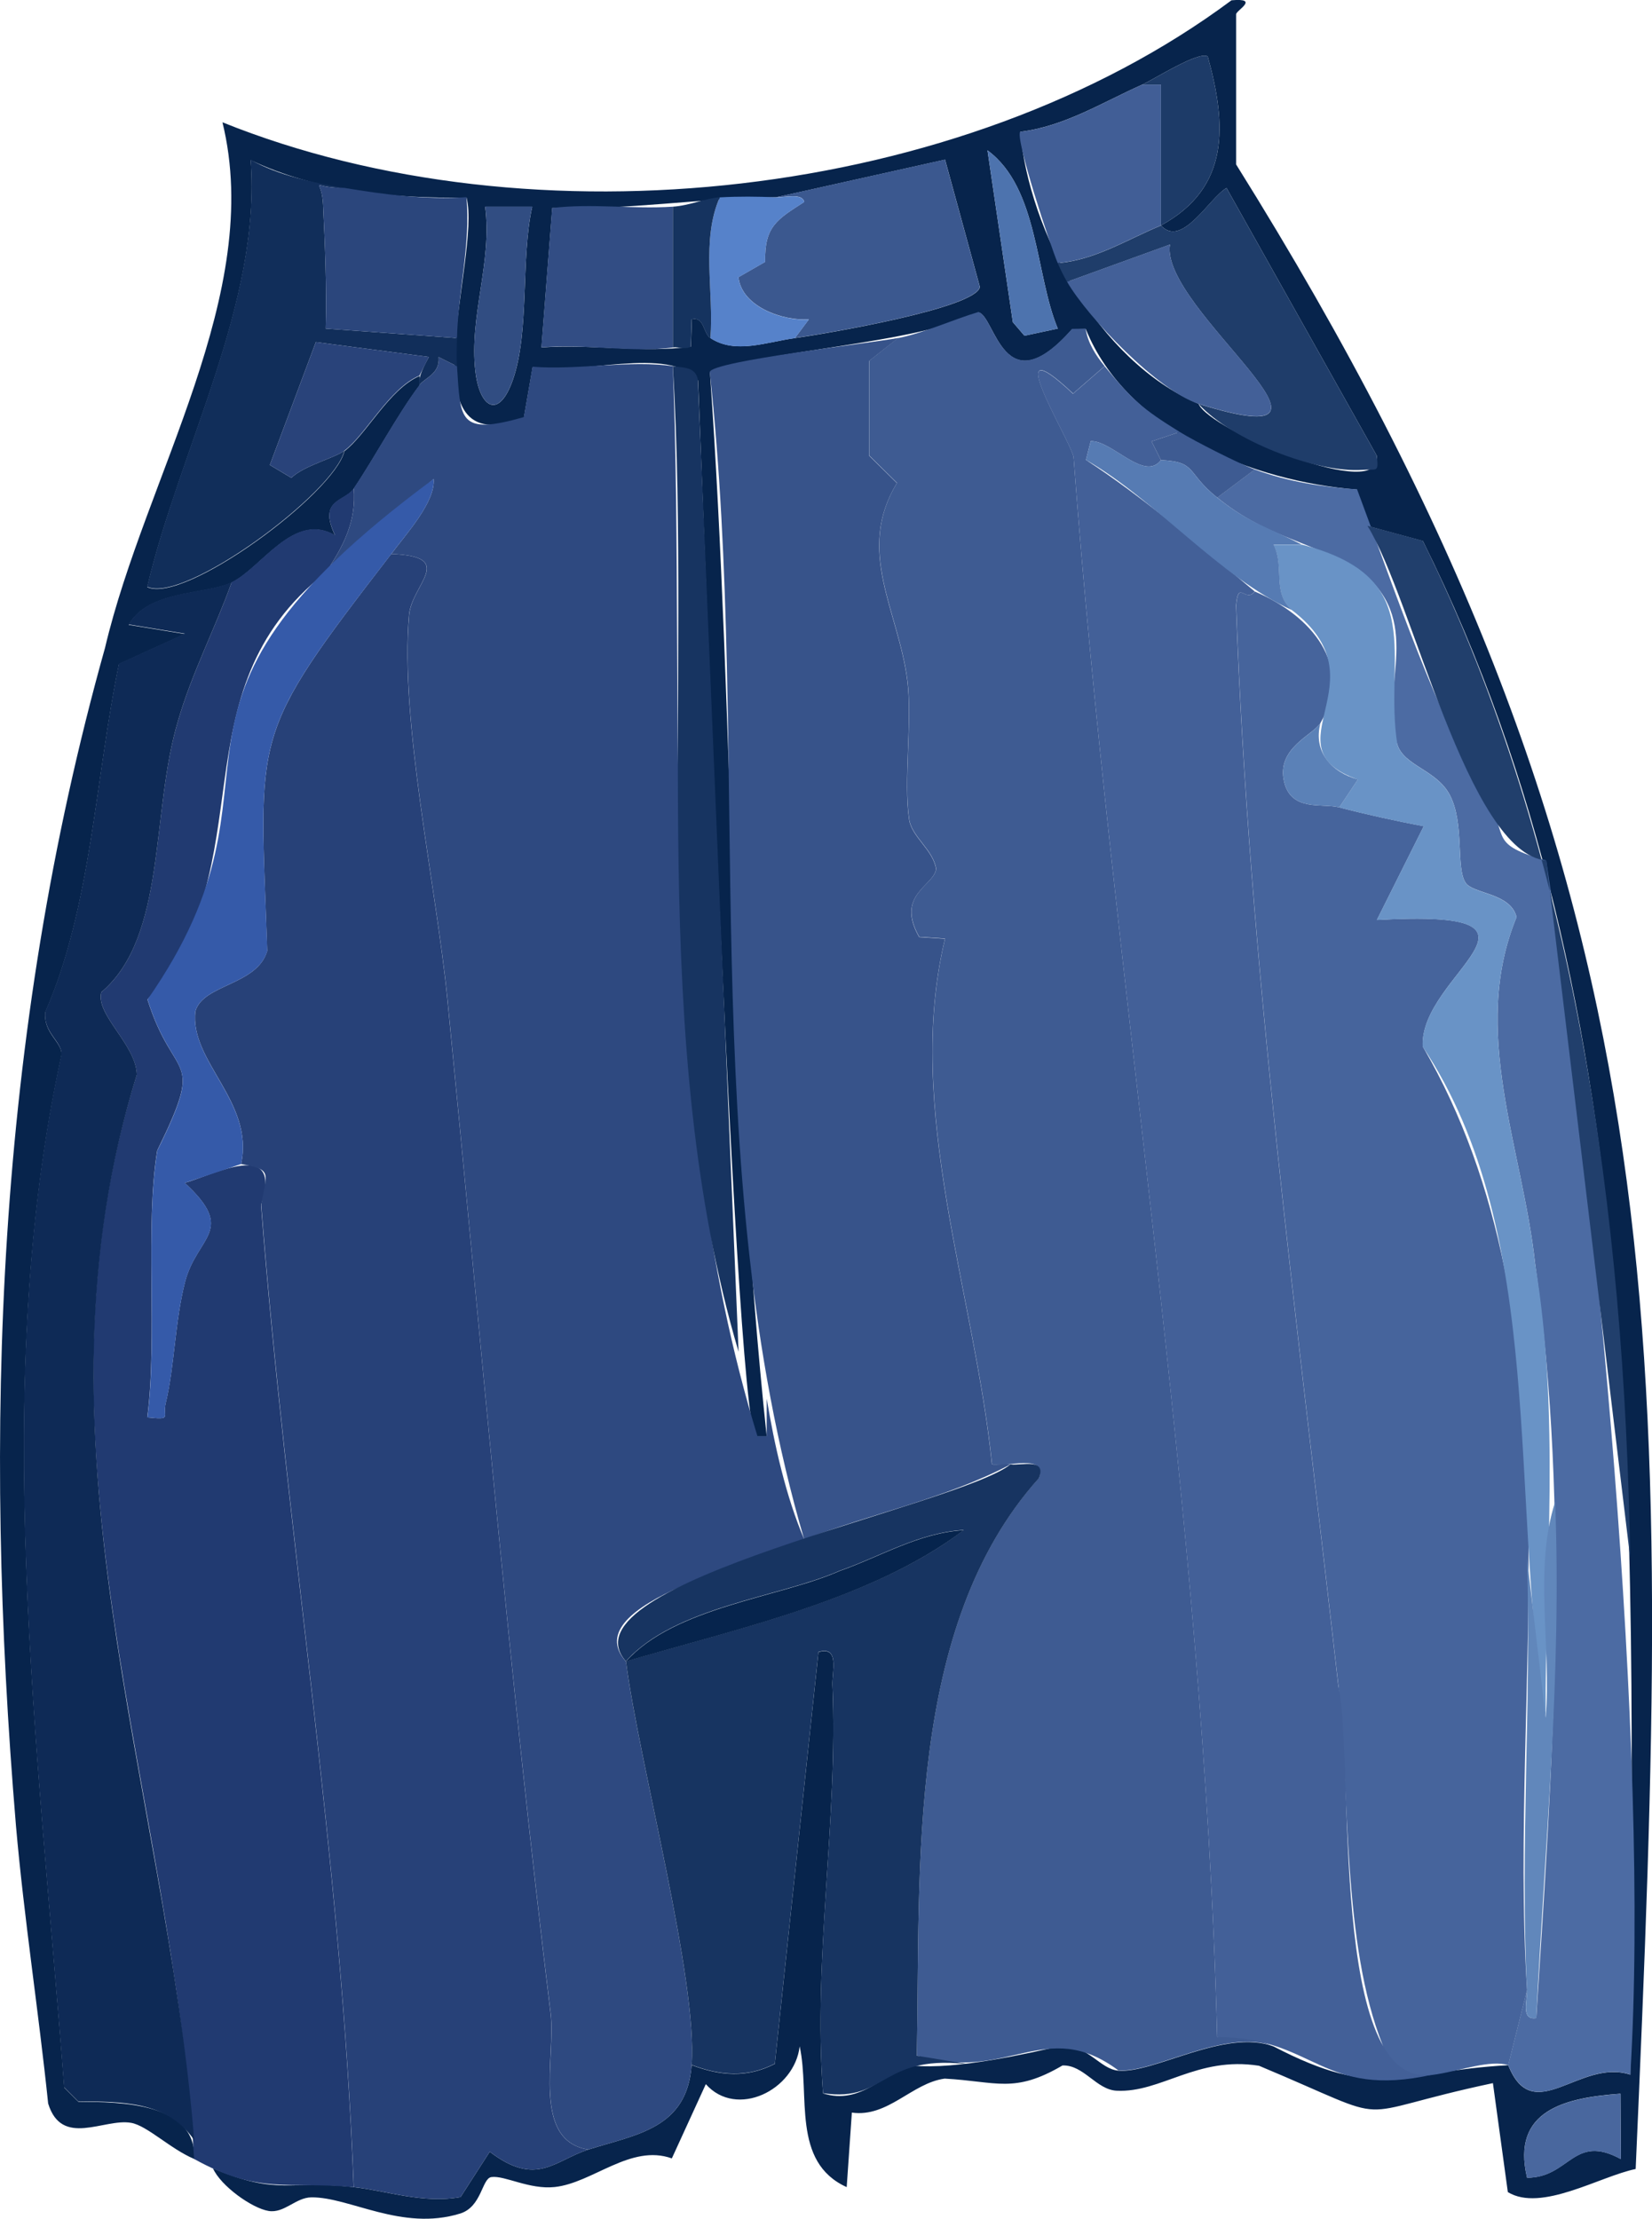 <?xml version="1.0" encoding="UTF-8"?>
<svg id="Layer_2" data-name="Layer 2" xmlns="http://www.w3.org/2000/svg" viewBox="0 0 176.01 236.39">
  <defs>
    <style>
      .cls-1 {
        fill: #5b81b7;
      }

      .cls-2 {
        fill: #213f6c;
      }

      .cls-3 {
        fill: #6187bb;
      }

      .cls-4 {
        fill: #0e2a56;
      }

      .cls-5 {
        fill: #314d82;
      }

      .cls-6 {
        fill: #213a71;
      }

      .cls-7 {
        fill: #4c6ba3;
      }

      .cls-8 {
        fill: #1f3d6a;
      }

      .cls-9 {
        fill: #436098;
      }

      .cls-10 {
        fill: #324d84;
      }

      .cls-11 {
        fill: #46649c;
      }

      .cls-12 {
        fill: #49679e;
      }

      .cls-13 {
        fill: #274178;
      }

      .cls-14 {
        fill: #6993c6;
      }

      .cls-15 {
        fill: #2e4980;
      }

      .cls-16 {
        fill: #06244d;
      }

      .cls-17 {
        fill: #3b588f;
      }

      .cls-18 {
        fill: #4d73ae;
      }

      .cls-19 {
        fill: #355aa9;
      }

      .cls-20 {
        fill: #567bb3;
      }

      .cls-21 {
        fill: #2b467c;
      }

      .cls-22 {
        fill: #1d3b68;
      }

      .cls-23 {
        fill: #5682ca;
      }

      .cls-24 {
        fill: #29437a;
      }

      .cls-25 {
        fill: #37538a;
      }

      .cls-26 {
        fill: #112e5a;
      }

      .cls-27 {
        fill: #415e96;
      }

      .cls-28 {
        fill: #15335f;
      }

      .cls-29 {
        fill: #07244c;
      }

      .cls-30 {
        fill: #173461;
      }

      .cls-31 {
        fill: #3e5b92;
      }
    </style>
  </defs>
  <g id="Layer_1-2" data-name="Layer 1">
    <g>
      <path class="cls-29" d="M20.69,230.02c-2.54-1.07-5.02-3.56-6.73-3.85-2.89-.5-7.38,2.66-8.83-2.06-1.02-9.84-2.57-19.75-3.43-29.6C-1.81,152.53-.45,110.53,11.19,69.02c4.29-18.23,16.99-37.73,12.51-55.99C56.65,26.31,102.44,21.44,131.21.03c3.06-.26.49,1.08.49,1.49,0,0,0,16,0,16,47.97,76.76,46.48,124.66,42.57,213.57-3.81.78-10.07,4.63-13.62,2.46l-1.59-11.61c-16.24,3.45-9.42,4.64-24.92-1.85-6.6-1.04-10.43,2.89-15.16,2.66-2.18-.1-3.52-2.78-5.78-2.69-5.17,3.03-7,1.7-12.55,1.4-3.49.47-6.04,4.16-9.89,3.62l-.55,7.94c-5.91-2.68-3.88-9.81-5.01-15-.55,4.69-6.73,7.71-10,4.03l-3.62,7.91c-4.39-1.57-8.43,2.62-12.48,3.05-2.71.29-5.34-1.26-6.75-1.06-1.02.15-1.01,3.18-3.34,3.89-6.2,1.91-11.78-1.78-15.84-1.73-1.67.02-2.88,1.72-4.55,1.45-1.78-.29-5.1-2.67-5.93-4.54,7.03,2.95,8.06,1.22,15,2,3.56.4,7.39,1.78,11.38,1.06l3.11-4.83c4.99,3.81,6.9.92,10.51-.23,5.09-1.62,10.5-2.2,11-9,3.06,1.15,5.89,1.39,8.86-.13l4.65-43.87c2.3-.71,1.43,2.19,1.49,3.5.62,14.43-2.09,29.02-1,43.51,4.1,1.32,6.6-2.36,9.56-2.96,4.6.47,12.36-1.31,15.95-2.13,2.81.05,4.02,2.51,5.95,2.67,3.82.32,11.36-4.52,16.54-2.58,11.13,5.8,13.35,2.65,25,2,2.68,6.71,7.63-.77,13.01,1.01.1-54.68,2.98-113.06-22.1-163.4l-5.9-1.6c-.73-1.39-1.14-2.21-1.1-3.88-11.05-.86-24.52-6.2-28.92-17.11l-1.45.02c-7.37,8.38-8.2-1.52-10-1.79-6.12,3.33-23.78,4.15-28.59,6.39,2.64,37.49,2.06,76.12,6.05,113.38h-.98c-2.25,3.79-6.19-110.79-6.34-112.52-3.03-3.8-12.82-.43-17.62-1.42l-.93,5.37c-13,5.2-4.52-17.01-6.11-23.43-7.74.11-15.93-.62-23-3.99,1.16,15.17-7.51,30.65-11.02,45.49,3.94,1.85,19.93-9.97,21.01-14.49,2.27-1.68,4.79-6.65,8-8v1c-2.34,3.11-4.7,7.57-7,11-.96,1.42-3.85,1.12-2,4.99-4.38-2.58-7.84,3.47-11,5.01-2.76,1.34-8.81.75-10.99,4.51l5.99.98-7.02,3.2c-2.51,12.04-2.94,25.89-7.84,37.06-.28,2.25,1.82,3.21,1.72,4.59-7.64,34.93-2.48,73.77.29,110.02l1.5,1.5c4.46.04,12.61.05,12.36,6.14ZM121.69,9.02c-4.21,1.87-8.27,4.45-12.99,5.02.94,10.55,8.21,24.38,18.99,28.98,1.19,2.86,19.86,10.66,18.99,5.52,0,0-16-28.51-16-28.51-1.84,1.05-4.74,6.45-6.99,3.99,7.37-4.02,7.01-10.69,4.99-18-.91-.65-5.8,2.47-6.99,3ZM112.7,35.01c-2.4-5.74-2.04-14.99-7.49-18.99l2.7,18.3,1.24,1.45,3.55-.76ZM82.69,21.02c-7.88.06-15.83,1.39-23.85,1.14l-1.15,14.86c5.16-.39,10.96.62,15.92-.09l.1-2.91c1.34-.33,1.18,1.47,1.99,2,2.65,1.74,5.94.42,9,0s19.35-3.18,19.7-5.45l-3.71-13.56-17.99,4.01ZM56.7,22.03h-5.01c.78,5.89-1.73,11.67-1.04,17.55.46,3.9,2.5,5.15,3.99.9,1.8-5.13.83-12.89,2.06-18.44ZM172.65,223.07c-5.86.42-11.67,1.74-9.95,8.95,4.56-.01,4.92-4.75,9.99-1.99l-.04-6.97Z"/>
      <path class="cls-6" d="M34.69,61.02c-16.2,12.73-6.18,30.99-18.98,45.47,2.86,9.07,6.25,5.48,1.04,16.09-1.32,8,.05,19.95-1.06,28.43,2.73.28,1.6-.01,1.96-1.5.96-3.98.97-8.68,2.07-12.95,1.27-4.89,5.52-5.4-.04-10.53,3.18-.9,10.5-4.81,8.13,2.35,2.67,34.78,8.56,69.7,9.87,104.64-7.09-.63-10.11.82-17-3-2.26-38.86-18.52-76.04-6.11-115.52-.06-3.19-4.4-6.37-3.78-8.78,7.01-5.96,5.24-19.19,8.18-28.92,1.46-5.08,3.95-9.83,5.72-14.78,3.16-1.53,6.61-7.58,11-5.01-1.85-3.88,1.05-3.57,2-4.99.29,3.55-1.11,6.19-3,9Z"/>
      <path class="cls-15" d="M48.69,39.02c.39,5.68.1,7.42,7.12,5.42l.93-5.37c4.63.39,10.53-.74,14.95-.05,1.43,37.71-2.09,77.8,9.01,113.99h.98s.01-3.99.01-3.99c.81,4.88,2.03,10.4,4,15-4.19,2.28-24.56,6.75-19,13,1.39,10.77,7.67,33.94,7,43-.5,6.8-5.91,7.38-11,9-6.07-.95-3.46-9.9-4.02-14.48-4.41-36.21-7.44-71.82-10.99-108.01-1.19-12.1-5.1-29.66-4.09-41.03.29-3.25,5.11-6.22-1.9-6.48,1.48-2.02,4.73-5.52,4.51-7.99l-11.51,9.99c1.89-2.81,3.29-5.45,3-9,2.3-3.43,4.66-7.89,7-11,.58-.77,2.21-1.19,2.04-2.98l1.96.98Z"/>
      <path class="cls-31" d="M95.69,36.02c2.66-.51,5.86-1.98,8.53-2.77,1.79.27,2.63,10.17,10,1.79l1.45-.02c.22,1.51,1.08,2.85,2.02,3.99l-3.36,2.92c-8.13-7.66-.46,4.64.05,6.73,4.12,55.38,13.9,112.62,15.3,168.35,2.63-.54,3.81.15,6.01.99-5.17-1.94-12.71,2.9-16.54,2.58-7.8-5.79-11.85,1.37-21.47-1.58.4-20.1-1.15-45.73,13-61.52.98-2.69-3.63-1.07-4.99-1.49-1.84-18.15-9.36-37.97-5-55.99l-2.75-.18c-2.57-4.53,1.61-5.45,1.8-7.26-.32-2.04-2.59-3.4-2.87-5.26-.62-4.06.35-10.55-.19-14.79-.94-7.44-5.53-13.83-1.11-21.06l-2.96-2.92v-10.09s3.08-2.44,3.08-2.44Z"/>
      <path class="cls-13" d="M62.69,229.02c-3.61,1.15-5.52,4.04-10.51.23l-3.11,4.83c-3.98.72-7.81-.66-11.38-1.06-1.31-34.94-7.19-69.86-9.86-104.64.57-3.44,1.26-3.77-2.14-4.36,1.43-6.65-5.53-10.96-4.87-16.29.83-2.88,6.58-2.75,7.65-6.42-.8-23.54-1.99-22.57,13.21-42.29,7.01.26,2.19,3.24,1.9,6.48-1.01,11.37,2.9,28.92,4.09,41.03,3.56,36.18,6.58,71.79,10.99,108.01.56,4.58-2.05,13.53,4.02,14.48Z"/>
      <path class="cls-11" d="M133.69,63.02c6.02,2.56,10.57,7.82,7,14-.79,1.31-4.75,2.68-3.87,6.3.78,3.18,4.04,2.23,5.87,2.7,3,.78,5.96,1.43,9,2.01l-4.99,9.98c21.35-1.19,4.45,5.8,4.89,13.5,17.15,29.42,9.03,67.81,11.11,100.51,0,0-2,8-2,8-3.87-1.15-11.88,4.44-13.37-2.09-4.35-10.9-3.48-26.55-4.73-38.31-4.27-37.75-9.58-77.52-10.9-115.12.25-2.81.97-.21,2-1.48Z"/>
      <path class="cls-9" d="M117.69,39.02c2.97,3.61,4.06,4.56,8,7l-3,1.01,1,1.99c-1.76,2.34-5.22-2.11-7.48-2.02l-.51,2c6.17,4.03,12.2,9.21,17.99,14.02-1.03,1.27-1.75-1.33-2,1.48,1.32,37.6,6.63,77.38,10.9,115.12,1.76,7.85-1.12,43.34,10.1,41.4-11.88,2.66-12.57-3.98-23.01-3.99-1.41-55.71-11.18-112.98-15.3-168.35-.51-2.09-8.19-14.39-.06-6.73l3.36-2.92Z"/>
      <path class="cls-25" d="M95.69,36.02l-3.09,2.44v10.09s2.96,2.92,2.96,2.92c-4.42,7.24.17,13.62,1.11,21.06.54,4.24-.43,10.73.19,14.79.28,1.86,2.55,3.22,2.87,5.26-.2,1.8-4.37,2.75-1.8,7.26l2.75.18c-4.36,18.03,3.16,37.83,5,55.99.65.09,1.35-.07,2,0-6.78,3.6-14.87,5.26-22,8-11.65-39.81-5.59-83.34-10.06-124.38.32-1.17,17.18-3.07,20.06-3.62Z"/>
      <path class="cls-30" d="M107.69,156.02c1.14.15,3.87-.72,2.99,1.48-14.15,15.79-12.6,41.43-13,61.52l6.01.99c-9.83-1.41-9.15,4.06-16,3-1.1-14.49,1.62-29.08,1-43.51-.06-1.31.81-4.21-1.49-3.5l-4.65,43.87c-2.97,1.52-5.8,1.28-8.86.13.67-9.06-5.61-32.23-7-43,11.83-3.48,26.34-6.63,35.99-13.99-4.77.27-8.88,2.83-13.24,4.35-6.36,2.82-17.56,3.81-22.75,9.64-7.36-8.34,35.62-16.59,41-21Z"/>
      <path class="cls-4" d="M24.69,62.02c-1.77,4.95-4.26,9.7-5.72,14.78-2.94,9.75-1.16,22.96-8.18,28.92-.62,2.41,3.72,5.58,3.79,8.78-12.06,38.8,3.04,75.38,6.11,113.52-2.84-4.22-7.82-4.08-12.36-4.14l-1.5-1.5c-2.77-36.22-7.93-75.11-.29-110.02.11-1.38-1.99-2.34-1.71-4.59,4.9-11.18,5.33-25.02,7.84-37.06l7.02-3.2-5.99-.98c2.18-3.76,8.23-3.17,10.99-4.51Z"/>
      <path class="cls-7" d="M133.69,50.02c3.62,1.32,7.08,1.85,10.9,2.12,4.21,11.28,8.15,23.2,13.98,33.53,2.23,3.42-.05,4.27,6.17,6.01,5.26,35.12,11.1,94.49,8.96,129.35-5.41-1.79-10.28,5.72-13.01-1.01l2-8c.05,1.11-.69,3.26.99,2.99,1.72-26.75,3.65-53.64-.12-80.36-1.34-12.31-6.97-24.81-1.98-36.94-.64-2.6-4.63-2.45-5.43-3.66-1.06-1.6-.09-6.28-1.67-9.33-1.39-2.69-4.9-3.12-5.6-5.4-1.96-6.39,3.08-13.24-4.25-18.75-5.58-3.05-10.04-3.54-14.94-7.56l4-3Z"/>
      <path class="cls-26" d="M36.69,20.02c-3.97,0-2.41-1.35-2.27,1.75.21,4.42.4,8.82.28,13.24l13.99,1.01c-.02.99-.07,2.02,0,3l-1.96-.98c.17,1.79-1.47,2.21-2.04,2.98-.25-.74.67-2.36,1-2.99l-12.04-1.58-4.9,13.09,2.29,1.37c1.33-1.3,4.56-2.09,5.65-2.89-1.03,4.47-17.08,16.36-21.01,14.49,3.51-14.84,12.17-30.32,11.02-45.49,2.95,1.67,6.74,2.46,9.99,3Z"/>
      <path class="cls-17" d="M84.69,36.02l1.49-2c-2.71.2-7.16-1.32-7.5-4.49l2.84-1.63c-.08-3.79,1.27-4.52,4.17-6.39-.23-.98-2.08-.45-3-.5l17.99-4.01,3.71,13.56c-.35,2.27-16.58,5.02-19.7,5.45Z"/>
      <path class="cls-30" d="M78.69,144.02c-9.75-33-4.97-70.72-7-105,1.06.16,2.43.02,2.67,1.47l4.33,103.53Z"/>
      <path class="cls-8" d="M123.69,24.02c2.25,2.46,5.13-2.94,6.99-3.99l16,28.51c.24,1.89,0,1.41-1.5,1.52-4.99.36-13.97-3.17-17.49-7.03,19.53,6.07-4.19-10.12-3.04-16.97l-10.96,3.97c-.36-.63-.71-1.33-1-2,3.97-.3,7.44-2.54,11-4Z"/>
      <path class="cls-21" d="M36.69,20.02c4.28.71,8.64,1.28,13.01.99.45,5.09-.89,9.96-1.01,15.01l-13.99-1.01c.12-4.42-.07-8.82-.28-13.24-.15-3.1-1.7-1.75,2.27-1.75Z"/>
      <path class="cls-10" d="M71.69,22.02v15c-4.27.59-9.58-.43-14.01,0l1.15-14.86c4.25-.51,8.6.14,12.85-.14Z"/>
      <path class="cls-27" d="M121.69,9.02h2s0,15,0,15c-3.56,1.46-7.03,3.7-11,4-.81-1.89-4.57-13.34-3.99-13.98,4.72-.56,8.78-3.15,12.99-5.02Z"/>
      <path class="cls-9" d="M113.69,30.02l10.96-3.97c-1.15,6.85,22.57,23.03,3.04,16.97-4.29-1.37-11.81-9.19-14-13Z"/>
      <path class="cls-2" d="M173.69,166.02l-8.95-74.34c-8.36-.76-14.28-28.04-19.05-35.66l5.9,1.6c16.32,32.99,21.51,72.11,22.1,108.4Z"/>
      <path class="cls-24" d="M36.69,48.02c-1.08.8-4.32,1.59-5.65,2.89l-2.29-1.37,4.9-13.09,12.04,1.58-1,1.99c-3.21,1.35-5.73,6.32-8,8Z"/>
      <path class="cls-23" d="M82.69,21.02c.91.05,2.76-.48,3,.5-2.9,1.86-4.25,2.6-4.17,6.39l-2.84,1.63c.34,3.17,4.79,4.7,7.5,4.49l-1.49,2c-3.06.42-6.35,1.74-9,0,.39-4.92-1.02-10.43,1-15,1.93-.11,4.07-.1,6,0Z"/>
      <path class="cls-5" d="M56.7,22.03c-1.23,5.56-.26,13.32-2.06,18.44-1.49,4.25-3.53,3.01-3.99-.9-.69-5.88,1.82-11.66,1.04-17.56h5.01Z"/>
      <path class="cls-22" d="M121.69,9.02c1.19-.53,6.08-3.65,6.99-3,2.02,7.31,2.38,13.98-4.99,18v-15.01s-2,0-2,0Z"/>
      <path class="cls-18" d="M112.7,35.01l-3.55.76-1.24-1.45-2.7-18.3c5.45,3.99,5.08,13.25,7.49,18.99Z"/>
      <path class="cls-12" d="M172.65,223.07l.04,6.97c-5.06-2.76-5.42,1.98-9.99,1.99-1.72-7.21,4.09-8.53,9.95-8.95Z"/>
      <path class="cls-28" d="M76.69,21.02c-2.02,4.57-.61,10.08-1,15-.81-.53-.65-2.32-1.99-2l-.1,2.91c-.61.35-1.3,0-1.91.09v-15c1.81-.12,3.55-.92,5-1Z"/>
      <path class="cls-31" d="M133.69,50.02l-4,3c-3.36-2.69-2.1-3.81-6-4l-1-1.99,3-1.01c1.61.99,6.3,3.38,8,4Z"/>
      <path class="cls-19" d="M41.69,59.02c-15.22,19.73-14.02,18.74-13.21,42.29-1.08,3.67-6.83,3.54-7.66,6.42-.66,5.33,6.31,9.7,4.87,16.29l-6,2.01c5.56,5.13,1.31,5.64.04,10.53-1.11,4.27-1.11,8.97-2.07,12.95-.36,1.49.76,1.78-1.96,1.5,1.11-8.48-.27-20.43,1.06-28.43,5.21-10.55,1.79-7.09-1.04-16.09,17.07-24.5-3.59-30.29,30.48-55.46.22,2.48-3.03,5.98-4.51,7.99Z"/>
      <path class="cls-14" d="M138.69,58.02c13.65,3.51,8.7,11.9,10.19,21.31.7,2.28,4.21,2.71,5.6,5.4,1.58,3.05.61,7.73,1.67,9.33.8,1.21,4.78,1.06,5.43,3.66-4.99,12.12.64,24.62,1.98,36.94,2.68,16.14,1.05,32.14,1.12,48.36-3.92-23.04.21-51.58-13.1-71.5-.44-7.7,16.47-14.69-4.89-13.5l4.99-9.98c-3.04-.58-6-1.24-9-2.01l1.99-2.98c-9.84-3.46,2.92-10.41-6.99-18.02-2.23-1.88-.77-4.59-2-6.99h3Z"/>
      <path class="cls-20" d="M123.69,49.02c3.9.19,2.64,1.31,6,4s5.16,3.04,9,5h-3c1.23,2.41-.23,5.12,2,7-7.75-3.51-14.56-11.77-21.99-16.02l.51-2c2.25-.1,5.74,4.36,7.48,2.02Z"/>
      <path class="cls-3" d="M165.69,160.02c.72,18.38-1.12,36.68-2.01,54.99-1.68.26-.93-1.88-.99-2.99-.75-15.21.49-30.75,0-46l1.99,16.99c.64-7.42-1.29-15.89,1.01-22.99Z"/>
      <path class="cls-1" d="M140.69,77.02c-.82,3.09,1.21,5.28,3.99,6.02l-1.99,2.98c-1.83-.47-5.09.48-5.87-2.7-.88-3.62,3.08-4.98,3.87-6.3Z"/>
      <path class="cls-16" d="M66.69,177.02c5.19-5.82,16.39-6.82,22.75-9.64,4.36-1.52,8.47-4.08,13.24-4.35-9.76,7.4-24.07,10.48-35.99,13.99Z"/>
    </g>
  </g>
</svg>